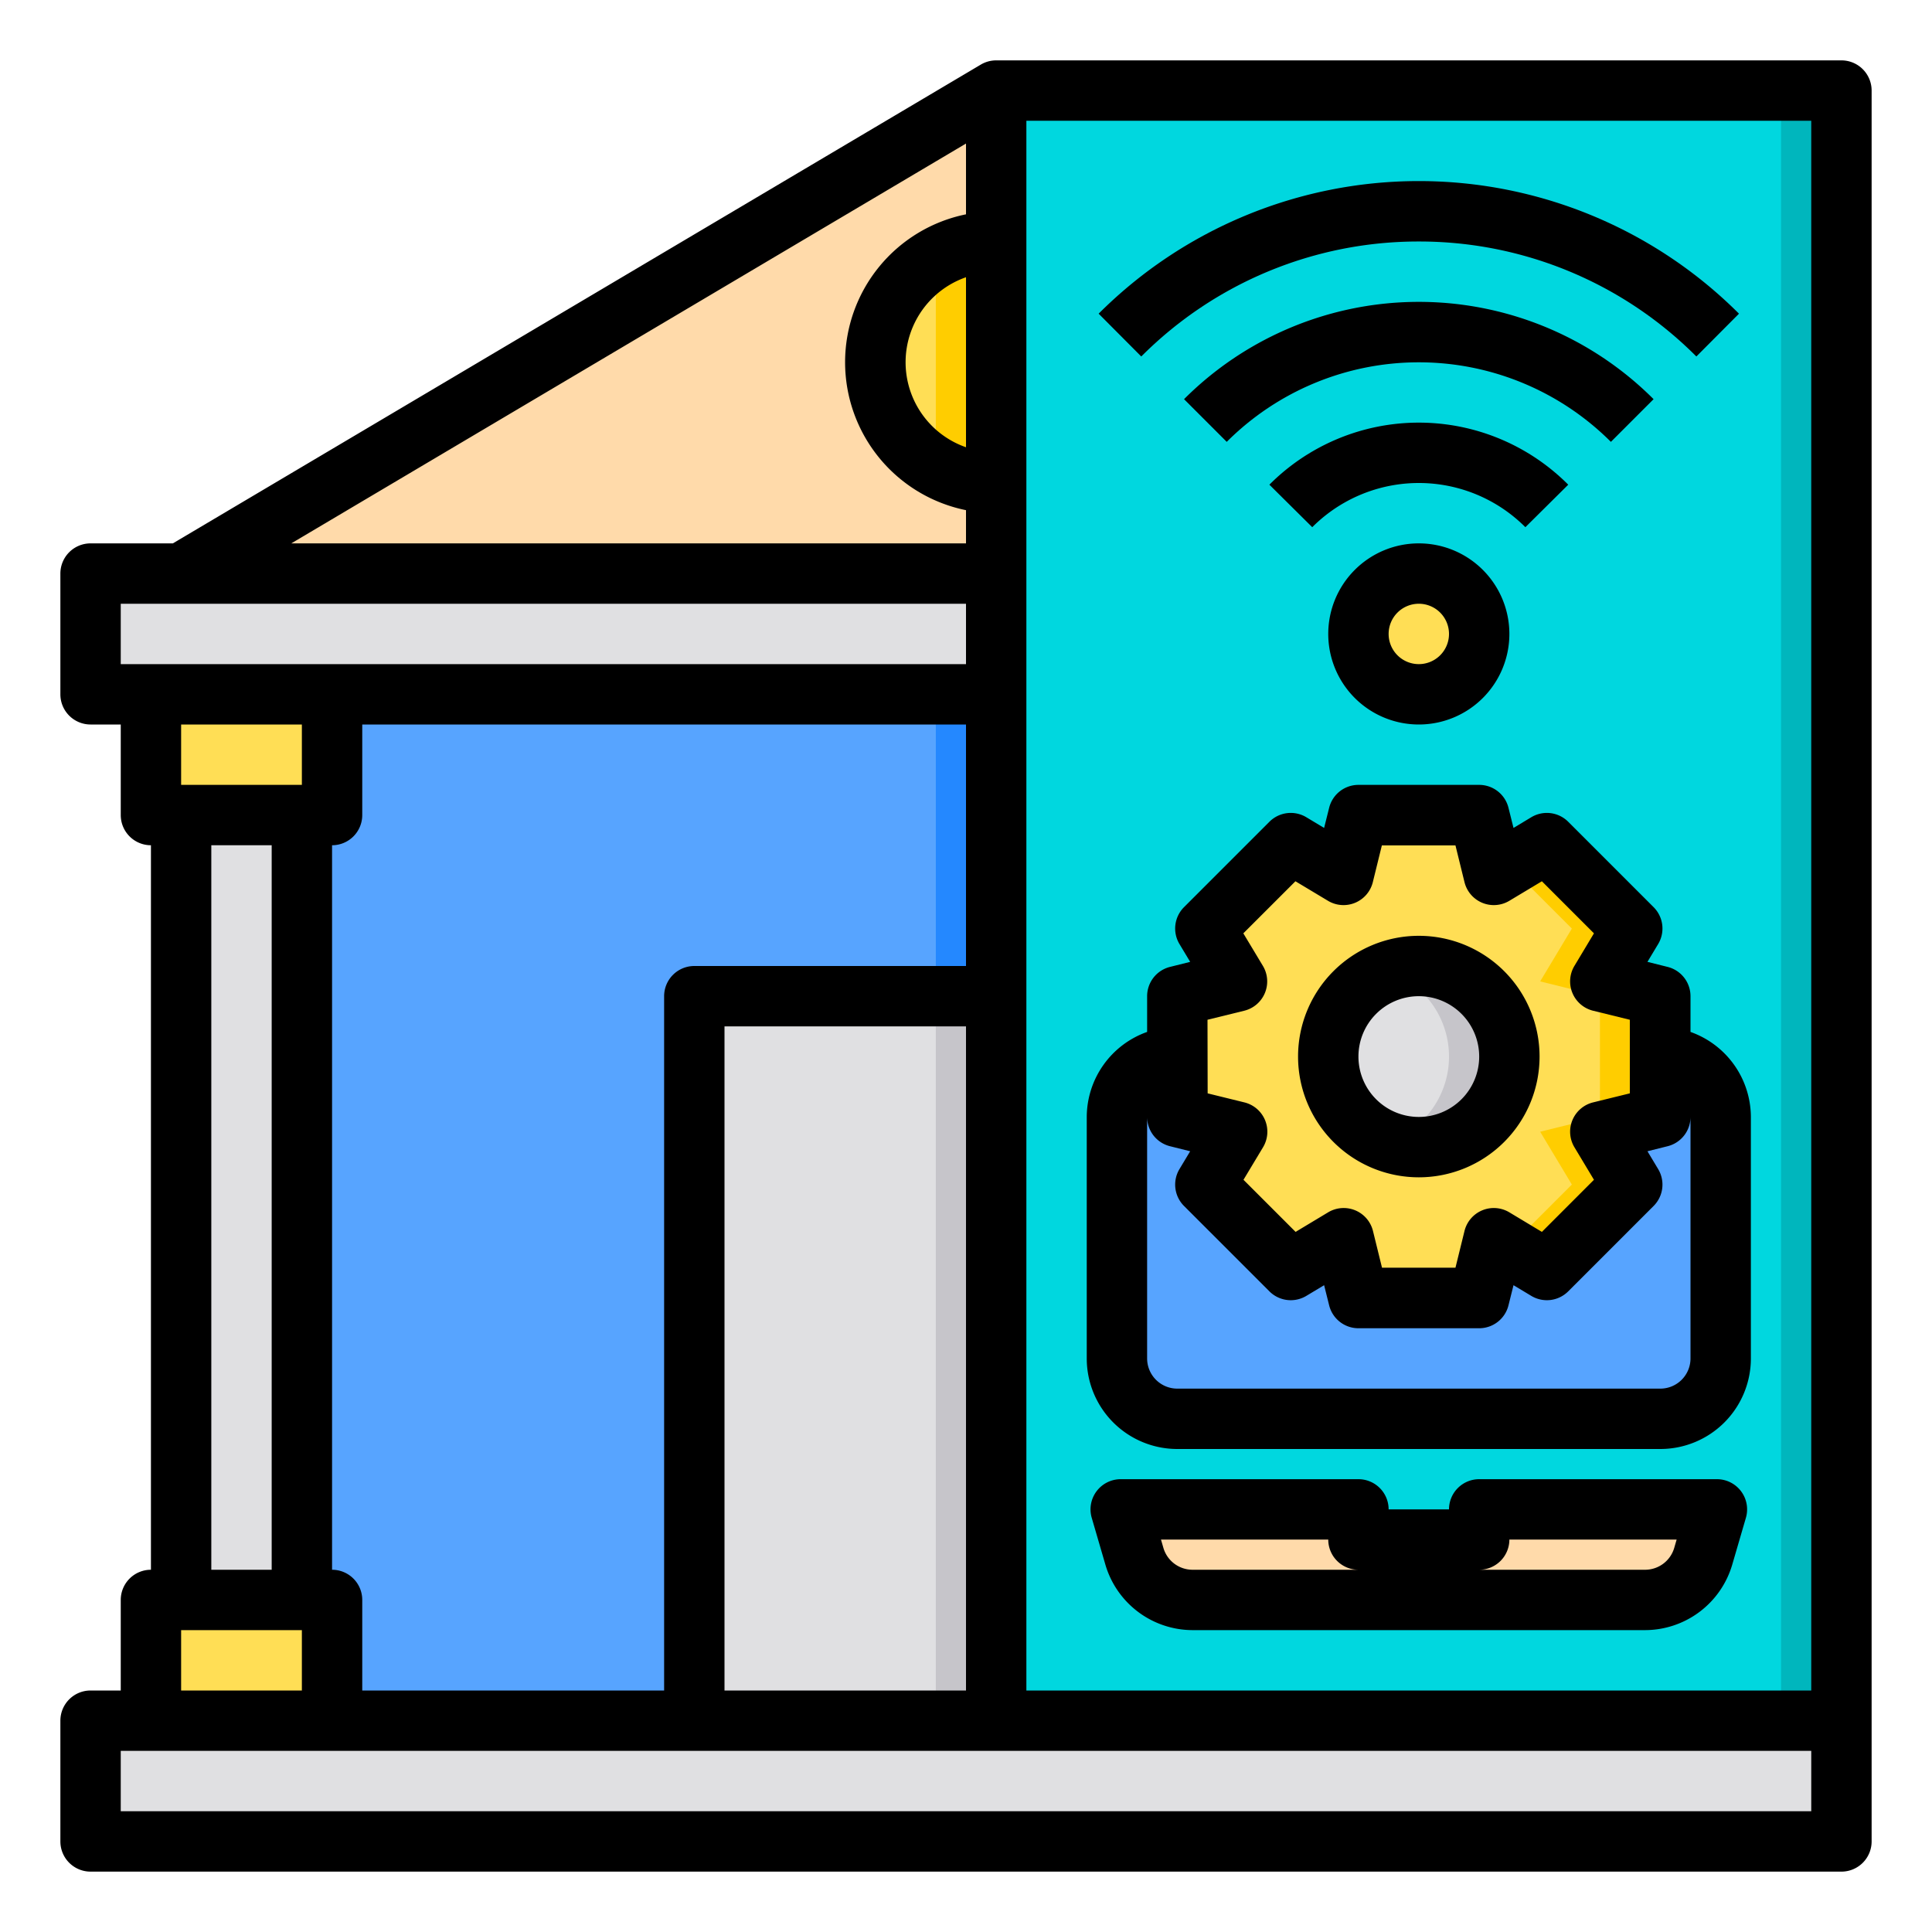 <svg height="512" viewBox="0 0 64 64" width="512" xmlns="http://www.w3.org/2000/svg"><g id="smarthome"><path d="m33 3-27 16h-3v4h2v4h1v26h-1v4h-2v4h58v-4-54z" fill="#e0e0e2"/><path d="m33 3h28v54h-28z" fill="#00d7df"/><path d="m59 3h2v54h-2z" fill="#00b6bd"/><path d="m57 37v8a2.006 2.006 0 0 1 -2 2h-16a2.006 2.006 0 0 1 -2-2v-8a2.006 2.006 0 0 1 2-2v2l1.98.49-1.05 1.75 2.83 2.83 1.75-1.05.49 1.98h4l.49-1.98 1.75 1.05 2.83-2.83-1.05-1.75 1.98-.49v-2a2.006 2.006 0 0 1 2 2z" fill="#57a4ff"/><path d="m56.88 50-.46 1.56a2 2 0 0 1 -1.92 1.44h-15a2 2 0 0 1 -1.92-1.44l-.46-1.56h7.88v1h4v-1z" fill="#ffdaaa"/><circle cx="47" cy="21" fill="#ffde55" r="2"/><path d="m33 23v10h-10v24h-12v-4h-1v-26h1v-4z" fill="#57a4ff"/><path d="m31 23h2v10h-2z" fill="#2488ff"/><path d="m33 16v3h-27l27-16v5a4 4 0 0 0 0 8z" fill="#ffdaaa"/><path d="m33 8v8a4 4 0 0 1 0-8z" fill="#ffde55"/><path d="m33 8v8a3.989 3.989 0 0 1 -2-.54v-6.92a3.989 3.989 0 0 1 2-.54z" fill="#ffcd00"/><path d="m11 53v4h-6v-4h1 4z" fill="#ffde55"/><path d="m11 23v4h-1-4-1v-4z" fill="#ffde55"/><path d="m31 33h2v24h-2z" fill="#c6c5ca"/><path d="m55 37-1.98.49 1.05 1.75-2.83 2.83-1.75-1.05-.49 1.98h-4l-.49-1.98-1.75 1.05-2.83-2.83 1.05-1.75-1.98-.49v-4l1.98-.49-1.05-1.75 2.83-2.83 1.75 1.05.49-1.98h4l.49 1.98 1.75-1.05 2.83 2.83-1.05 1.75 1.98.49z" fill="#ffde55"/><path d="m55 37-1.98.49 1.05 1.75-2.83 2.83-1.25-.75 2.08-2.08-1.05-1.75 1.98-.49v-4l-1.98-.49 1.05-1.75-2.08-2.08 1.25-.75 2.83 2.83-1.05 1.75 1.98.49z" fill="#ffcd00"/><circle cx="47" cy="35" fill="#e0e0e2" r="3"/><path d="m50 35a3 3 0 0 1 -3 3 2.772 2.772 0 0 1 -1-.18 2.988 2.988 0 0 0 0-5.64 2.772 2.772 0 0 1 1-.18 3 3 0 0 1 3 3z" fill="#c6c5ca"/><path d="m61 2h-28a1 1 0 0 0 -.51.14l-26.764 15.86h-2.726a1 1 0 0 0 -1 1v4a1 1 0 0 0 1 1h1v3a1 1 0 0 0 1 1v24a1 1 0 0 0 -1 1v3h-1a1 1 0 0 0 -1 1v4a1 1 0 0 0 1 1h58a1 1 0 0 0 1-1v-58a1 1 0 0 0 -1-1zm-1 54h-26v-52h26zm-49-4v-24a1 1 0 0 0 1-1v-3h20v8h-9a1 1 0 0 0 -1 1v23h-10v-3a1 1 0 0 0 -1-1zm21-37.184a2.982 2.982 0 0 1 0-5.632zm-8 19.184h8v22h-8zm8-29.245v2.345a5 5 0 0 0 0 9.8v1.1h-22.351zm-28 15.245h28v2h-28zm6 4v2h-4v-2zm-3 4h2v24h-2zm-1 26h4v2h-4zm54 6h-56v-2h56z"/><path d="m56.875 49h-7.875a1 1 0 0 0 -1 1h-2a1 1 0 0 0 -1-1h-7.875a1 1 0 0 0 -.96 1.28l.455 1.56a3.017 3.017 0 0 0 2.88 2.16h15a3.017 3.017 0 0 0 2.88-2.16l.455-1.56a1 1 0 0 0 -.96-1.28zm-17.375 3a1.006 1.006 0 0 1 -.96-.721l-.081-.279h5.541a1 1 0 0 0 1 1zm15.96-.721a1.006 1.006 0 0 1 -.96.721h-5.5a1 1 0 0 0 1-1h5.541z"/><path d="m39 48h16a3 3 0 0 0 3-3v-8a3 3 0 0 0 -2-2.816v-1.184a1 1 0 0 0 -.758-.97l-.668-.167.355-.591a1 1 0 0 0 -.151-1.221l-2.829-2.829a1 1 0 0 0 -1.221-.151l-.591.355-.167-.668a1 1 0 0 0 -.97-.758h-4a1 1 0 0 0 -.97.758l-.167.668-.591-.355a1 1 0 0 0 -1.221.151l-2.829 2.829a1 1 0 0 0 -.151 1.221l.355.591-.668.167a1 1 0 0 0 -.758.97v1.184a3 3 0 0 0 -2 2.816v8a3 3 0 0 0 3 3zm1-14.219 1.22-.3a1 1 0 0 0 .615-1.485l-.648-1.078 1.726-1.725 1.078.647a1 1 0 0 0 1.485-.615l.3-1.22h2.438l.3 1.22a1 1 0 0 0 1.485.615l1.078-.647 1.725 1.725-.647 1.078a1 1 0 0 0 .615 1.485l1.22.3v2.438l-1.22.3a1 1 0 0 0 -.615 1.485l.647 1.078-1.725 1.726-1.078-.648a1 1 0 0 0 -1.485.615l-.3 1.22h-2.433l-.3-1.22a1 1 0 0 0 -1.485-.615l-1.078.648-1.726-1.726.648-1.078a1 1 0 0 0 -.615-1.485l-1.22-.3zm-2 3.219a1 1 0 0 0 .758.97l.668.167-.355.591a1 1 0 0 0 .151 1.221l2.829 2.829a1 1 0 0 0 1.221.151l.591-.355.167.668a1 1 0 0 0 .97.758h4a1 1 0 0 0 .97-.758l.167-.668.591.355a1 1 0 0 0 1.221-.151l2.829-2.829a1 1 0 0 0 .151-1.221l-.355-.591.668-.167a1 1 0 0 0 .758-.97v8a1 1 0 0 1 -1 1h-16a1 1 0 0 1 -1-1z"/><path d="m47 8a12.95 12.95 0 0 1 9.194 3.809l1.412-1.418a15 15 0 0 0 -21.212 0l1.412 1.418a12.95 12.95 0 0 1 9.194-3.809z"/><path d="m54.777 13.223a10.994 10.994 0 0 0 -15.554 0l1.414 1.414a9 9 0 0 1 12.726 0z"/><path d="m51.95 16.056a6.987 6.987 0 0 0 -9.9 0l1.42 1.408a4.988 4.988 0 0 1 7.06 0z"/><path d="m44 21a3 3 0 1 0 3-3 3 3 0 0 0 -3 3zm4 0a1 1 0 1 1 -1-1 1 1 0 0 1 1 1z"/><path d="m47 39a4 4 0 1 0 -4-4 4 4 0 0 0 4 4zm0-6a2 2 0 1 1 -2 2 2 2 0 0 1 2-2z"/></g></svg>